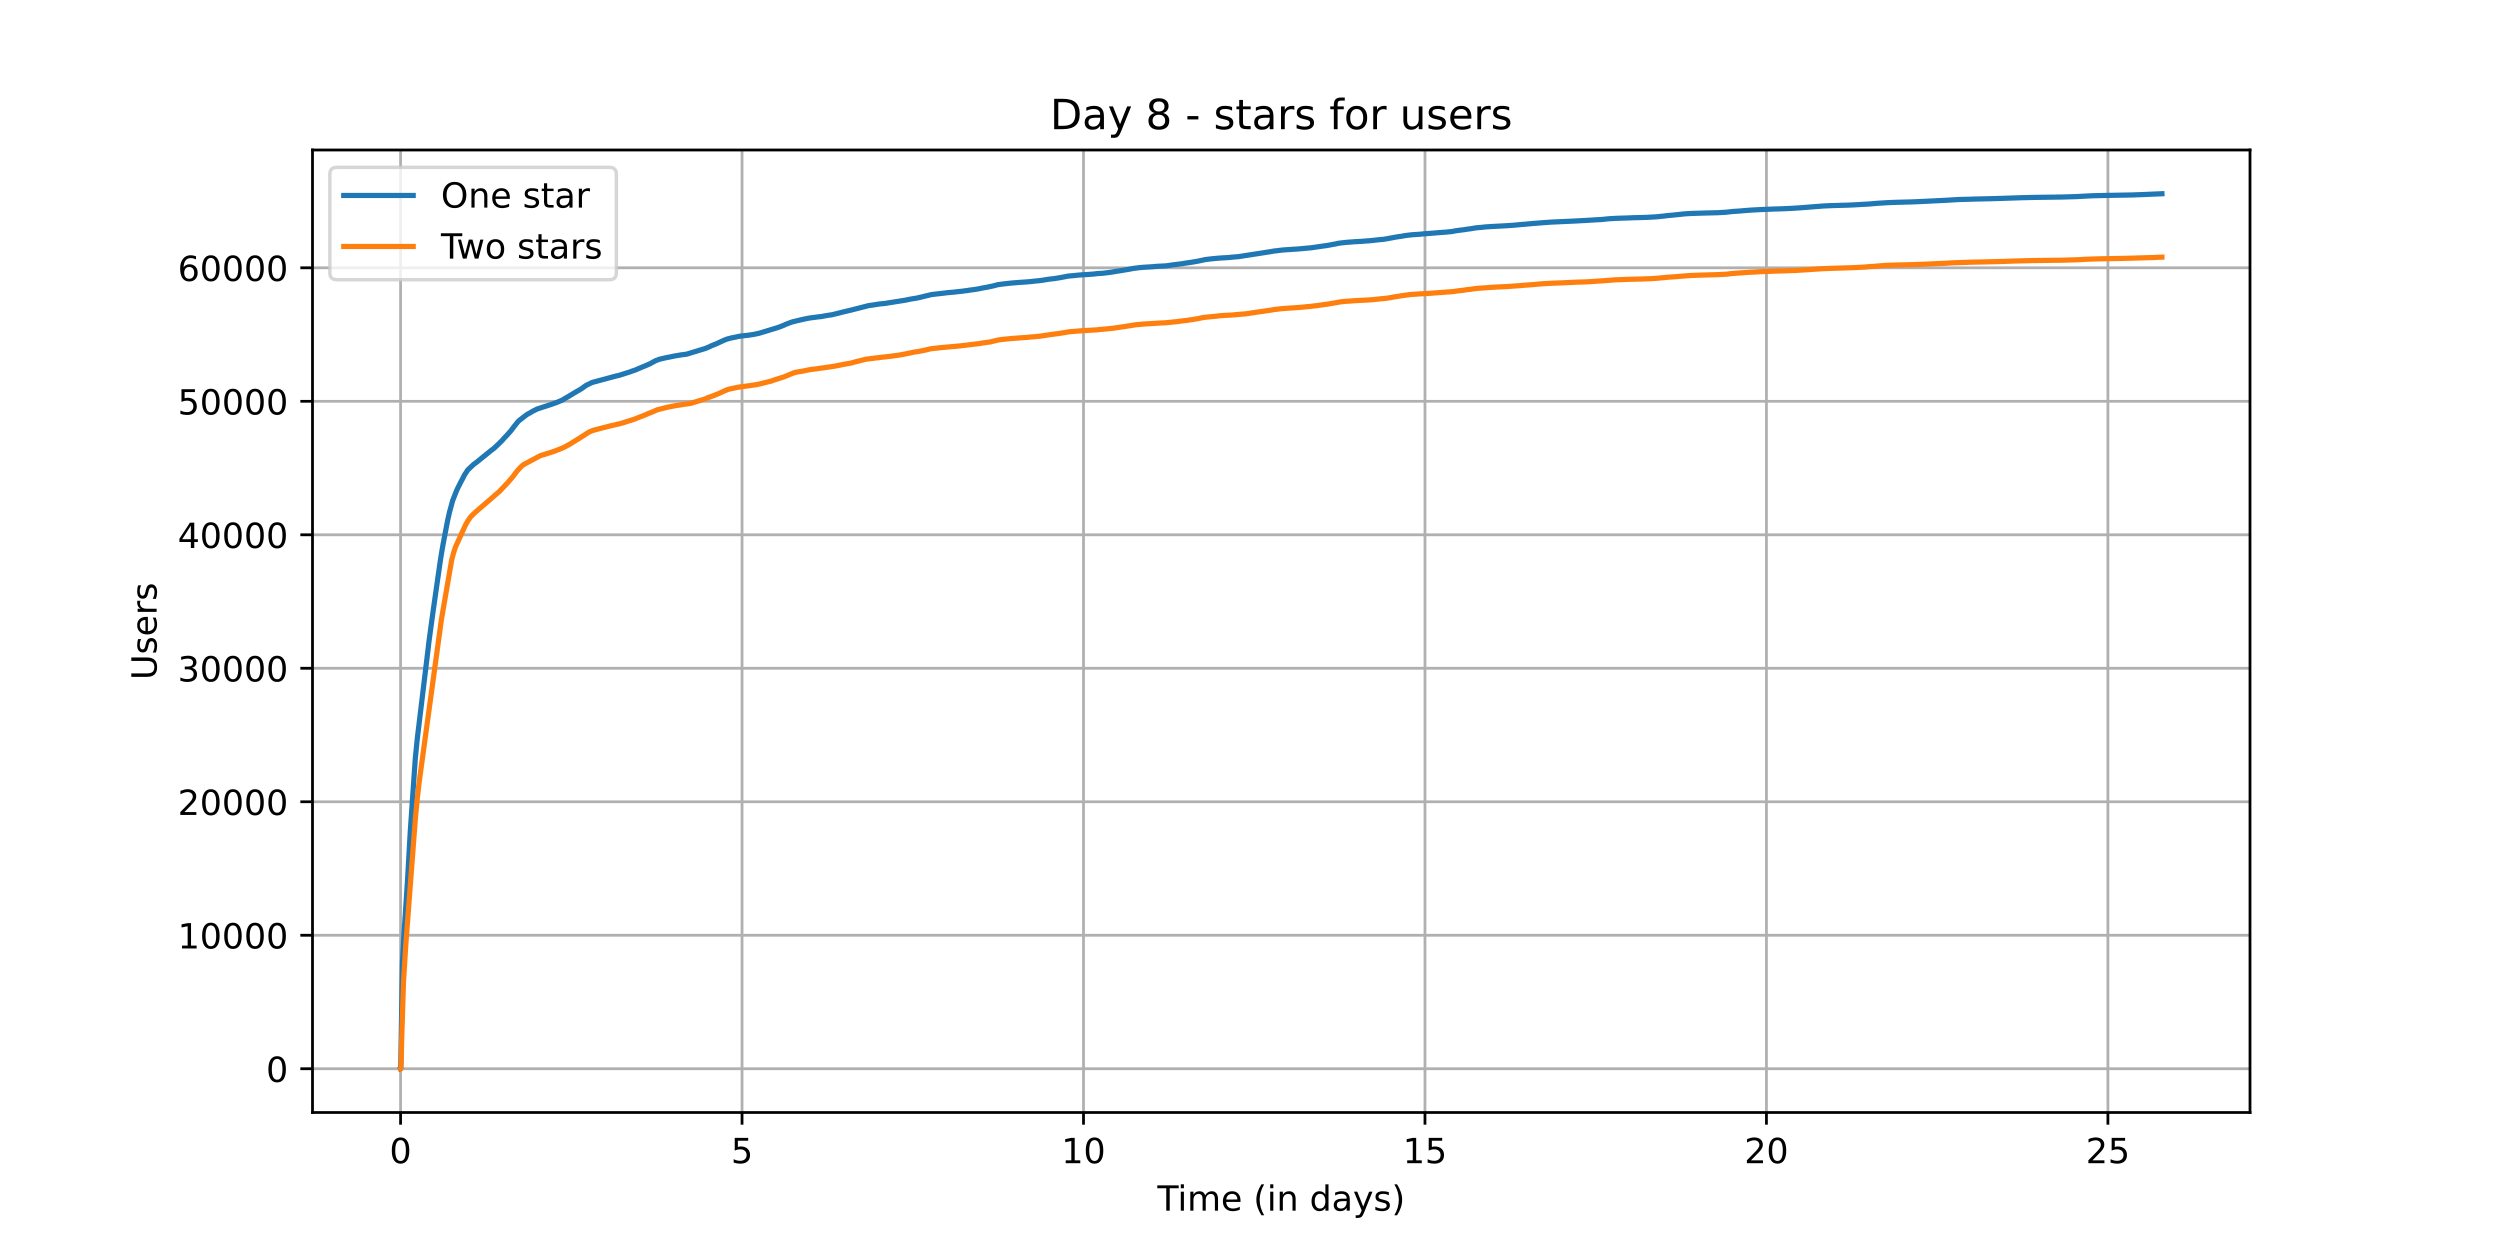 <?xml version="1.0" encoding="utf-8" standalone="no"?>
<!DOCTYPE svg PUBLIC "-//W3C//DTD SVG 1.1//EN"
  "http://www.w3.org/Graphics/SVG/1.1/DTD/svg11.dtd">
<!-- Created with matplotlib (https://matplotlib.org/) -->
<svg height="360pt" version="1.1" viewBox="0 0 720 360" width="720pt" xmlns="http://www.w3.org/2000/svg" xmlns:xlink="http://www.w3.org/1999/xlink">
 <defs>
  <style type="text/css">*{stroke-linecap:butt;stroke-linejoin:round;}</style>
 </defs>
 <g id="figure_1">
  <g id="patch_1">
   <path d="M 0 360 
L 720 360 
L 720 0 
L 0 0 
z
" style="fill:#ffffff;"/>
  </g>
  <g id="axes_1">
   <g id="patch_2">
    <path d="M 90 320.4 
L 648 320.4 
L 648 43.2 
L 90 43.2 
z
" style="fill:#ffffff;"/>
   </g>
   <g id="matplotlib.axis_1">
    <g id="xtick_1">
     <g id="line2d_1">
      <path clip-path="url(#p955d8484bc)" d="M 115.364 320.4 
L 115.364 43.2 
" style="fill:none;stroke:#b0b0b0;stroke-linecap:square;stroke-width:0.8;"/>
     </g>
     <g id="line2d_2">
      <defs>
       <path d="M 0 0 
L 0 3.5 
" id="m5eff6d3c49" style="stroke:#000000;stroke-width:0.8;"/>
      </defs>
      <g>
       <use style="stroke:#000000;stroke-width:0.8;" x="115.364" xlink:href="#m5eff6d3c49" y="320.4"/>
      </g>
     </g>
     <g id="text_1">
      <!-- 0 -->
      <g transform="translate(112.182 334.998)scale(0.1 -0.1)">
       <defs>
        <path d="M 31.781 66.406 
Q 24.172 66.406 20.328 58.906 
Q 16.5 51.422 16.5 36.375 
Q 16.5 21.391 20.328 13.891 
Q 24.172 6.391 31.781 6.391 
Q 39.453 6.391 43.281 13.891 
Q 47.125 21.391 47.125 36.375 
Q 47.125 51.422 43.281 58.906 
Q 39.453 66.406 31.781 66.406 
z
M 31.781 74.219 
Q 44.047 74.219 50.516 64.516 
Q 56.984 54.828 56.984 36.375 
Q 56.984 17.969 50.516 8.266 
Q 44.047 -1.422 31.781 -1.422 
Q 19.531 -1.422 13.062 8.266 
Q 6.594 17.969 6.594 36.375 
Q 6.594 54.828 13.062 64.516 
Q 19.531 74.219 31.781 74.219 
z
" id="DejaVuSans-48"/>
       </defs>
       <use xlink:href="#DejaVuSans-48"/>
      </g>
     </g>
    </g>
    <g id="xtick_2">
     <g id="line2d_3">
      <path clip-path="url(#p955d8484bc)" d="M 213.706 320.4 
L 213.706 43.2 
" style="fill:none;stroke:#b0b0b0;stroke-linecap:square;stroke-width:0.8;"/>
     </g>
     <g id="line2d_4">
      <g>
       <use style="stroke:#000000;stroke-width:0.8;" x="213.706" xlink:href="#m5eff6d3c49" y="320.4"/>
      </g>
     </g>
     <g id="text_2">
      <!-- 5 -->
      <g transform="translate(210.525 334.998)scale(0.1 -0.1)">
       <defs>
        <path d="M 10.797 72.906 
L 49.516 72.906 
L 49.516 64.594 
L 19.828 64.594 
L 19.828 46.734 
Q 21.969 47.469 24.109 47.828 
Q 26.266 48.188 28.422 48.188 
Q 40.625 48.188 47.75 41.5 
Q 54.891 34.812 54.891 23.391 
Q 54.891 11.625 47.562 5.094 
Q 40.234 -1.422 26.906 -1.422 
Q 22.312 -1.422 17.547 -0.641 
Q 12.797 0.141 7.719 1.703 
L 7.719 11.625 
Q 12.109 9.234 16.797 8.062 
Q 21.484 6.891 26.703 6.891 
Q 35.156 6.891 40.078 11.328 
Q 45.016 15.766 45.016 23.391 
Q 45.016 31 40.078 35.438 
Q 35.156 39.891 26.703 39.891 
Q 22.75 39.891 18.812 39.016 
Q 14.891 38.141 10.797 36.281 
z
" id="DejaVuSans-53"/>
       </defs>
       <use xlink:href="#DejaVuSans-53"/>
      </g>
     </g>
    </g>
    <g id="xtick_3">
     <g id="line2d_5">
      <path clip-path="url(#p955d8484bc)" d="M 312.049 320.4 
L 312.049 43.2 
" style="fill:none;stroke:#b0b0b0;stroke-linecap:square;stroke-width:0.8;"/>
     </g>
     <g id="line2d_6">
      <g>
       <use style="stroke:#000000;stroke-width:0.8;" x="312.049" xlink:href="#m5eff6d3c49" y="320.4"/>
      </g>
     </g>
     <g id="text_3">
      <!-- 10 -->
      <g transform="translate(305.686 334.998)scale(0.1 -0.1)">
       <defs>
        <path d="M 12.406 8.297 
L 28.516 8.297 
L 28.516 63.922 
L 10.984 60.406 
L 10.984 69.391 
L 28.422 72.906 
L 38.281 72.906 
L 38.281 8.297 
L 54.391 8.297 
L 54.391 0 
L 12.406 0 
z
" id="DejaVuSans-49"/>
       </defs>
       <use xlink:href="#DejaVuSans-49"/>
       <use x="63.623" xlink:href="#DejaVuSans-48"/>
      </g>
     </g>
    </g>
    <g id="xtick_4">
     <g id="line2d_7">
      <path clip-path="url(#p955d8484bc)" d="M 410.392 320.4 
L 410.392 43.2 
" style="fill:none;stroke:#b0b0b0;stroke-linecap:square;stroke-width:0.8;"/>
     </g>
     <g id="line2d_8">
      <g>
       <use style="stroke:#000000;stroke-width:0.8;" x="410.392" xlink:href="#m5eff6d3c49" y="320.4"/>
      </g>
     </g>
     <g id="text_4">
      <!-- 15 -->
      <g transform="translate(404.029 334.998)scale(0.1 -0.1)">
       <use xlink:href="#DejaVuSans-49"/>
       <use x="63.623" xlink:href="#DejaVuSans-53"/>
      </g>
     </g>
    </g>
    <g id="xtick_5">
     <g id="line2d_9">
      <path clip-path="url(#p955d8484bc)" d="M 508.734 320.4 
L 508.734 43.2 
" style="fill:none;stroke:#b0b0b0;stroke-linecap:square;stroke-width:0.8;"/>
     </g>
     <g id="line2d_10">
      <g>
       <use style="stroke:#000000;stroke-width:0.8;" x="508.734" xlink:href="#m5eff6d3c49" y="320.4"/>
      </g>
     </g>
     <g id="text_5">
      <!-- 20 -->
      <g transform="translate(502.372 334.998)scale(0.1 -0.1)">
       <defs>
        <path d="M 19.188 8.297 
L 53.609 8.297 
L 53.609 0 
L 7.328 0 
L 7.328 8.297 
Q 12.938 14.109 22.625 23.891 
Q 32.328 33.688 34.812 36.531 
Q 39.547 41.844 41.422 45.531 
Q 43.312 49.219 43.312 52.781 
Q 43.312 58.594 39.234 62.25 
Q 35.156 65.922 28.609 65.922 
Q 23.969 65.922 18.812 64.312 
Q 13.672 62.703 7.812 59.422 
L 7.812 69.391 
Q 13.766 71.781 18.938 73 
Q 24.125 74.219 28.422 74.219 
Q 39.75 74.219 46.484 68.547 
Q 53.219 62.891 53.219 53.422 
Q 53.219 48.922 51.531 44.891 
Q 49.859 40.875 45.406 35.406 
Q 44.188 33.984 37.641 27.219 
Q 31.109 20.453 19.188 8.297 
z
" id="DejaVuSans-50"/>
       </defs>
       <use xlink:href="#DejaVuSans-50"/>
       <use x="63.623" xlink:href="#DejaVuSans-48"/>
      </g>
     </g>
    </g>
    <g id="xtick_6">
     <g id="line2d_11">
      <path clip-path="url(#p955d8484bc)" d="M 607.077 320.4 
L 607.077 43.2 
" style="fill:none;stroke:#b0b0b0;stroke-linecap:square;stroke-width:0.8;"/>
     </g>
     <g id="line2d_12">
      <g>
       <use style="stroke:#000000;stroke-width:0.8;" x="607.077" xlink:href="#m5eff6d3c49" y="320.4"/>
      </g>
     </g>
     <g id="text_6">
      <!-- 25 -->
      <g transform="translate(600.714 334.998)scale(0.1 -0.1)">
       <use xlink:href="#DejaVuSans-50"/>
       <use x="63.623" xlink:href="#DejaVuSans-53"/>
      </g>
     </g>
    </g>
    <g id="text_7">
     <!-- Time (in days) -->
     <g transform="translate(333.327 348.677)scale(0.1 -0.1)">
      <defs>
       <path d="M -0.297 72.906 
L 61.375 72.906 
L 61.375 64.594 
L 35.5 64.594 
L 35.5 0 
L 25.594 0 
L 25.594 64.594 
L -0.297 64.594 
z
" id="DejaVuSans-84"/>
       <path d="M 9.422 54.688 
L 18.406 54.688 
L 18.406 0 
L 9.422 0 
z
M 9.422 75.984 
L 18.406 75.984 
L 18.406 64.594 
L 9.422 64.594 
z
" id="DejaVuSans-105"/>
       <path d="M 52 44.188 
Q 55.375 50.25 60.062 53.125 
Q 64.75 56 71.094 56 
Q 79.641 56 84.281 50.016 
Q 88.922 44.047 88.922 33.016 
L 88.922 0 
L 79.891 0 
L 79.891 32.719 
Q 79.891 40.578 77.094 44.375 
Q 74.312 48.188 68.609 48.188 
Q 61.625 48.188 57.562 43.547 
Q 53.516 38.922 53.516 30.906 
L 53.516 0 
L 44.484 0 
L 44.484 32.719 
Q 44.484 40.625 41.703 44.406 
Q 38.922 48.188 33.109 48.188 
Q 26.219 48.188 22.156 43.531 
Q 18.109 38.875 18.109 30.906 
L 18.109 0 
L 9.078 0 
L 9.078 54.688 
L 18.109 54.688 
L 18.109 46.188 
Q 21.188 51.219 25.484 53.609 
Q 29.781 56 35.688 56 
Q 41.656 56 45.828 52.969 
Q 50 49.953 52 44.188 
z
" id="DejaVuSans-109"/>
       <path d="M 56.203 29.594 
L 56.203 25.203 
L 14.891 25.203 
Q 15.484 15.922 20.484 11.062 
Q 25.484 6.203 34.422 6.203 
Q 39.594 6.203 44.453 7.469 
Q 49.312 8.734 54.109 11.281 
L 54.109 2.781 
Q 49.266 0.734 44.188 -0.344 
Q 39.109 -1.422 33.891 -1.422 
Q 20.797 -1.422 13.156 6.188 
Q 5.516 13.812 5.516 26.812 
Q 5.516 40.234 12.766 48.109 
Q 20.016 56 32.328 56 
Q 43.359 56 49.781 48.891 
Q 56.203 41.797 56.203 29.594 
z
M 47.219 32.234 
Q 47.125 39.594 43.094 43.984 
Q 39.062 48.391 32.422 48.391 
Q 24.906 48.391 20.391 44.141 
Q 15.875 39.891 15.188 32.172 
z
" id="DejaVuSans-101"/>
       <path id="DejaVuSans-32"/>
       <path d="M 31 75.875 
Q 24.469 64.656 21.281 53.656 
Q 18.109 42.672 18.109 31.391 
Q 18.109 20.125 21.312 9.062 
Q 24.516 -2 31 -13.188 
L 23.188 -13.188 
Q 15.875 -1.703 12.234 9.375 
Q 8.594 20.453 8.594 31.391 
Q 8.594 42.281 12.203 53.312 
Q 15.828 64.359 23.188 75.875 
z
" id="DejaVuSans-40"/>
       <path d="M 54.891 33.016 
L 54.891 0 
L 45.906 0 
L 45.906 32.719 
Q 45.906 40.484 42.875 44.328 
Q 39.844 48.188 33.797 48.188 
Q 26.516 48.188 22.312 43.547 
Q 18.109 38.922 18.109 30.906 
L 18.109 0 
L 9.078 0 
L 9.078 54.688 
L 18.109 54.688 
L 18.109 46.188 
Q 21.344 51.125 25.703 53.562 
Q 30.078 56 35.797 56 
Q 45.219 56 50.047 50.172 
Q 54.891 44.344 54.891 33.016 
z
" id="DejaVuSans-110"/>
       <path d="M 45.406 46.391 
L 45.406 75.984 
L 54.391 75.984 
L 54.391 0 
L 45.406 0 
L 45.406 8.203 
Q 42.578 3.328 38.25 0.953 
Q 33.938 -1.422 27.875 -1.422 
Q 17.969 -1.422 11.734 6.484 
Q 5.516 14.406 5.516 27.297 
Q 5.516 40.188 11.734 48.094 
Q 17.969 56 27.875 56 
Q 33.938 56 38.25 53.625 
Q 42.578 51.266 45.406 46.391 
z
M 14.797 27.297 
Q 14.797 17.391 18.875 11.75 
Q 22.953 6.109 30.078 6.109 
Q 37.203 6.109 41.297 11.75 
Q 45.406 17.391 45.406 27.297 
Q 45.406 37.203 41.297 42.844 
Q 37.203 48.484 30.078 48.484 
Q 22.953 48.484 18.875 42.844 
Q 14.797 37.203 14.797 27.297 
z
" id="DejaVuSans-100"/>
       <path d="M 34.281 27.484 
Q 23.391 27.484 19.188 25 
Q 14.984 22.516 14.984 16.5 
Q 14.984 11.719 18.141 8.906 
Q 21.297 6.109 26.703 6.109 
Q 34.188 6.109 38.703 11.406 
Q 43.219 16.703 43.219 25.484 
L 43.219 27.484 
z
M 52.203 31.203 
L 52.203 0 
L 43.219 0 
L 43.219 8.297 
Q 40.141 3.328 35.547 0.953 
Q 30.953 -1.422 24.312 -1.422 
Q 15.922 -1.422 10.953 3.297 
Q 6 8.016 6 15.922 
Q 6 25.141 12.172 29.828 
Q 18.359 34.516 30.609 34.516 
L 43.219 34.516 
L 43.219 35.406 
Q 43.219 41.609 39.141 45 
Q 35.062 48.391 27.688 48.391 
Q 23 48.391 18.547 47.266 
Q 14.109 46.141 10.016 43.891 
L 10.016 52.203 
Q 14.938 54.109 19.578 55.047 
Q 24.219 56 28.609 56 
Q 40.484 56 46.344 49.844 
Q 52.203 43.703 52.203 31.203 
z
" id="DejaVuSans-97"/>
       <path d="M 32.172 -5.078 
Q 28.375 -14.844 24.75 -17.812 
Q 21.141 -20.797 15.094 -20.797 
L 7.906 -20.797 
L 7.906 -13.281 
L 13.188 -13.281 
Q 16.891 -13.281 18.938 -11.516 
Q 21 -9.766 23.484 -3.219 
L 25.094 0.875 
L 2.984 54.688 
L 12.5 54.688 
L 29.594 11.922 
L 46.688 54.688 
L 56.203 54.688 
z
" id="DejaVuSans-121"/>
       <path d="M 44.281 53.078 
L 44.281 44.578 
Q 40.484 46.531 36.375 47.5 
Q 32.281 48.484 27.875 48.484 
Q 21.188 48.484 17.844 46.438 
Q 14.5 44.391 14.5 40.281 
Q 14.5 37.156 16.891 35.375 
Q 19.281 33.594 26.516 31.984 
L 29.594 31.297 
Q 39.156 29.25 43.188 25.516 
Q 47.219 21.781 47.219 15.094 
Q 47.219 7.469 41.188 3.016 
Q 35.156 -1.422 24.609 -1.422 
Q 20.219 -1.422 15.453 -0.562 
Q 10.688 0.297 5.422 2 
L 5.422 11.281 
Q 10.406 8.688 15.234 7.391 
Q 20.062 6.109 24.812 6.109 
Q 31.156 6.109 34.562 8.281 
Q 37.984 10.453 37.984 14.406 
Q 37.984 18.062 35.516 20.016 
Q 33.062 21.969 24.703 23.781 
L 21.578 24.516 
Q 13.234 26.266 9.516 29.906 
Q 5.812 33.547 5.812 39.891 
Q 5.812 47.609 11.281 51.797 
Q 16.75 56 26.812 56 
Q 31.781 56 36.172 55.266 
Q 40.578 54.547 44.281 53.078 
z
" id="DejaVuSans-115"/>
       <path d="M 8.016 75.875 
L 15.828 75.875 
Q 23.141 64.359 26.781 53.312 
Q 30.422 42.281 30.422 31.391 
Q 30.422 20.453 26.781 9.375 
Q 23.141 -1.703 15.828 -13.188 
L 8.016 -13.188 
Q 14.5 -2 17.703 9.062 
Q 20.906 20.125 20.906 31.391 
Q 20.906 42.672 17.703 53.656 
Q 14.5 64.656 8.016 75.875 
z
" id="DejaVuSans-41"/>
      </defs>
      <use xlink:href="#DejaVuSans-84"/>
      <use x="57.959" xlink:href="#DejaVuSans-105"/>
      <use x="85.742" xlink:href="#DejaVuSans-109"/>
      <use x="183.154" xlink:href="#DejaVuSans-101"/>
      <use x="244.678" xlink:href="#DejaVuSans-32"/>
      <use x="276.465" xlink:href="#DejaVuSans-40"/>
      <use x="315.479" xlink:href="#DejaVuSans-105"/>
      <use x="343.262" xlink:href="#DejaVuSans-110"/>
      <use x="406.641" xlink:href="#DejaVuSans-32"/>
      <use x="438.428" xlink:href="#DejaVuSans-100"/>
      <use x="501.904" xlink:href="#DejaVuSans-97"/>
      <use x="563.184" xlink:href="#DejaVuSans-121"/>
      <use x="622.363" xlink:href="#DejaVuSans-115"/>
      <use x="674.463" xlink:href="#DejaVuSans-41"/>
     </g>
    </g>
   </g>
   <g id="matplotlib.axis_2">
    <g id="ytick_1">
     <g id="line2d_13">
      <path clip-path="url(#p955d8484bc)" d="M 90 307.8 
L 648 307.8 
" style="fill:none;stroke:#b0b0b0;stroke-linecap:square;stroke-width:0.8;"/>
     </g>
     <g id="line2d_14">
      <defs>
       <path d="M 0 0 
L -3.5 0 
" id="mbbd5cab4b7" style="stroke:#000000;stroke-width:0.8;"/>
      </defs>
      <g>
       <use style="stroke:#000000;stroke-width:0.8;" x="90" xlink:href="#mbbd5cab4b7" y="307.8"/>
      </g>
     </g>
     <g id="text_8">
      <!-- 0 -->
      <g transform="translate(76.638 311.599)scale(0.1 -0.1)">
       <use xlink:href="#DejaVuSans-48"/>
      </g>
     </g>
    </g>
    <g id="ytick_2">
     <g id="line2d_15">
      <path clip-path="url(#p955d8484bc)" d="M 90 269.355 
L 648 269.355 
" style="fill:none;stroke:#b0b0b0;stroke-linecap:square;stroke-width:0.8;"/>
     </g>
     <g id="line2d_16">
      <g>
       <use style="stroke:#000000;stroke-width:0.8;" x="90" xlink:href="#mbbd5cab4b7" y="269.355"/>
      </g>
     </g>
     <g id="text_9">
      <!-- 10000 -->
      <g transform="translate(51.188 273.154)scale(0.1 -0.1)">
       <use xlink:href="#DejaVuSans-49"/>
       <use x="63.623" xlink:href="#DejaVuSans-48"/>
       <use x="127.246" xlink:href="#DejaVuSans-48"/>
       <use x="190.869" xlink:href="#DejaVuSans-48"/>
       <use x="254.492" xlink:href="#DejaVuSans-48"/>
      </g>
     </g>
    </g>
    <g id="ytick_3">
     <g id="line2d_17">
      <path clip-path="url(#p955d8484bc)" d="M 90 230.91 
L 648 230.91 
" style="fill:none;stroke:#b0b0b0;stroke-linecap:square;stroke-width:0.8;"/>
     </g>
     <g id="line2d_18">
      <g>
       <use style="stroke:#000000;stroke-width:0.8;" x="90" xlink:href="#mbbd5cab4b7" y="230.91"/>
      </g>
     </g>
     <g id="text_10">
      <!-- 20000 -->
      <g transform="translate(51.188 234.709)scale(0.1 -0.1)">
       <use xlink:href="#DejaVuSans-50"/>
       <use x="63.623" xlink:href="#DejaVuSans-48"/>
       <use x="127.246" xlink:href="#DejaVuSans-48"/>
       <use x="190.869" xlink:href="#DejaVuSans-48"/>
       <use x="254.492" xlink:href="#DejaVuSans-48"/>
      </g>
     </g>
    </g>
    <g id="ytick_4">
     <g id="line2d_19">
      <path clip-path="url(#p955d8484bc)" d="M 90 192.465 
L 648 192.465 
" style="fill:none;stroke:#b0b0b0;stroke-linecap:square;stroke-width:0.8;"/>
     </g>
     <g id="line2d_20">
      <g>
       <use style="stroke:#000000;stroke-width:0.8;" x="90" xlink:href="#mbbd5cab4b7" y="192.465"/>
      </g>
     </g>
     <g id="text_11">
      <!-- 30000 -->
      <g transform="translate(51.188 196.264)scale(0.1 -0.1)">
       <defs>
        <path d="M 40.578 39.312 
Q 47.656 37.797 51.625 33 
Q 55.609 28.219 55.609 21.188 
Q 55.609 10.406 48.188 4.484 
Q 40.766 -1.422 27.094 -1.422 
Q 22.516 -1.422 17.656 -0.516 
Q 12.797 0.391 7.625 2.203 
L 7.625 11.719 
Q 11.719 9.328 16.594 8.109 
Q 21.484 6.891 26.812 6.891 
Q 36.078 6.891 40.938 10.547 
Q 45.797 14.203 45.797 21.188 
Q 45.797 27.641 41.281 31.266 
Q 36.766 34.906 28.719 34.906 
L 20.219 34.906 
L 20.219 43.016 
L 29.109 43.016 
Q 36.375 43.016 40.234 45.922 
Q 44.094 48.828 44.094 54.297 
Q 44.094 59.906 40.109 62.906 
Q 36.141 65.922 28.719 65.922 
Q 24.656 65.922 20.016 65.031 
Q 15.375 64.156 9.812 62.312 
L 9.812 71.094 
Q 15.438 72.656 20.344 73.438 
Q 25.25 74.219 29.594 74.219 
Q 40.828 74.219 47.359 69.109 
Q 53.906 64.016 53.906 55.328 
Q 53.906 49.266 50.438 45.094 
Q 46.969 40.922 40.578 39.312 
z
" id="DejaVuSans-51"/>
       </defs>
       <use xlink:href="#DejaVuSans-51"/>
       <use x="63.623" xlink:href="#DejaVuSans-48"/>
       <use x="127.246" xlink:href="#DejaVuSans-48"/>
       <use x="190.869" xlink:href="#DejaVuSans-48"/>
       <use x="254.492" xlink:href="#DejaVuSans-48"/>
      </g>
     </g>
    </g>
    <g id="ytick_5">
     <g id="line2d_21">
      <path clip-path="url(#p955d8484bc)" d="M 90 154.02 
L 648 154.02 
" style="fill:none;stroke:#b0b0b0;stroke-linecap:square;stroke-width:0.8;"/>
     </g>
     <g id="line2d_22">
      <g>
       <use style="stroke:#000000;stroke-width:0.8;" x="90" xlink:href="#mbbd5cab4b7" y="154.02"/>
      </g>
     </g>
     <g id="text_12">
      <!-- 40000 -->
      <g transform="translate(51.188 157.819)scale(0.1 -0.1)">
       <defs>
        <path d="M 37.797 64.312 
L 12.891 25.391 
L 37.797 25.391 
z
M 35.203 72.906 
L 47.609 72.906 
L 47.609 25.391 
L 58.016 25.391 
L 58.016 17.188 
L 47.609 17.188 
L 47.609 0 
L 37.797 0 
L 37.797 17.188 
L 4.891 17.188 
L 4.891 26.703 
z
" id="DejaVuSans-52"/>
       </defs>
       <use xlink:href="#DejaVuSans-52"/>
       <use x="63.623" xlink:href="#DejaVuSans-48"/>
       <use x="127.246" xlink:href="#DejaVuSans-48"/>
       <use x="190.869" xlink:href="#DejaVuSans-48"/>
       <use x="254.492" xlink:href="#DejaVuSans-48"/>
      </g>
     </g>
    </g>
    <g id="ytick_6">
     <g id="line2d_23">
      <path clip-path="url(#p955d8484bc)" d="M 90 115.574 
L 648 115.574 
" style="fill:none;stroke:#b0b0b0;stroke-linecap:square;stroke-width:0.8;"/>
     </g>
     <g id="line2d_24">
      <g>
       <use style="stroke:#000000;stroke-width:0.8;" x="90" xlink:href="#mbbd5cab4b7" y="115.574"/>
      </g>
     </g>
     <g id="text_13">
      <!-- 50000 -->
      <g transform="translate(51.188 119.374)scale(0.1 -0.1)">
       <use xlink:href="#DejaVuSans-53"/>
       <use x="63.623" xlink:href="#DejaVuSans-48"/>
       <use x="127.246" xlink:href="#DejaVuSans-48"/>
       <use x="190.869" xlink:href="#DejaVuSans-48"/>
       <use x="254.492" xlink:href="#DejaVuSans-48"/>
      </g>
     </g>
    </g>
    <g id="ytick_7">
     <g id="line2d_25">
      <path clip-path="url(#p955d8484bc)" d="M 90 77.129 
L 648 77.129 
" style="fill:none;stroke:#b0b0b0;stroke-linecap:square;stroke-width:0.8;"/>
     </g>
     <g id="line2d_26">
      <g>
       <use style="stroke:#000000;stroke-width:0.8;" x="90" xlink:href="#mbbd5cab4b7" y="77.129"/>
      </g>
     </g>
     <g id="text_14">
      <!-- 60000 -->
      <g transform="translate(51.188 80.929)scale(0.1 -0.1)">
       <defs>
        <path d="M 33.016 40.375 
Q 26.375 40.375 22.484 35.828 
Q 18.609 31.297 18.609 23.391 
Q 18.609 15.531 22.484 10.953 
Q 26.375 6.391 33.016 6.391 
Q 39.656 6.391 43.531 10.953 
Q 47.406 15.531 47.406 23.391 
Q 47.406 31.297 43.531 35.828 
Q 39.656 40.375 33.016 40.375 
z
M 52.594 71.297 
L 52.594 62.312 
Q 48.875 64.062 45.094 64.984 
Q 41.312 65.922 37.594 65.922 
Q 27.828 65.922 22.672 59.328 
Q 17.531 52.734 16.797 39.406 
Q 19.672 43.656 24.016 45.922 
Q 28.375 48.188 33.594 48.188 
Q 44.578 48.188 50.953 41.516 
Q 57.328 34.859 57.328 23.391 
Q 57.328 12.156 50.688 5.359 
Q 44.047 -1.422 33.016 -1.422 
Q 20.359 -1.422 13.672 8.266 
Q 6.984 17.969 6.984 36.375 
Q 6.984 53.656 15.188 63.938 
Q 23.391 74.219 37.203 74.219 
Q 40.922 74.219 44.703 73.484 
Q 48.484 72.75 52.594 71.297 
z
" id="DejaVuSans-54"/>
       </defs>
       <use xlink:href="#DejaVuSans-54"/>
       <use x="63.623" xlink:href="#DejaVuSans-48"/>
       <use x="127.246" xlink:href="#DejaVuSans-48"/>
       <use x="190.869" xlink:href="#DejaVuSans-48"/>
       <use x="254.492" xlink:href="#DejaVuSans-48"/>
      </g>
     </g>
    </g>
    <g id="text_15">
     <!-- Users -->
     <g transform="translate(45.108 195.801)rotate(-90)scale(0.1 -0.1)">
      <defs>
       <path d="M 8.688 72.906 
L 18.609 72.906 
L 18.609 28.609 
Q 18.609 16.891 22.844 11.734 
Q 27.094 6.594 36.625 6.594 
Q 46.094 6.594 50.344 11.734 
Q 54.594 16.891 54.594 28.609 
L 54.594 72.906 
L 64.5 72.906 
L 64.5 27.391 
Q 64.5 13.141 57.438 5.859 
Q 50.391 -1.422 36.625 -1.422 
Q 22.797 -1.422 15.734 5.859 
Q 8.688 13.141 8.688 27.391 
z
" id="DejaVuSans-85"/>
       <path d="M 41.109 46.297 
Q 39.594 47.172 37.812 47.578 
Q 36.031 48 33.891 48 
Q 26.266 48 22.188 43.047 
Q 18.109 38.094 18.109 28.812 
L 18.109 0 
L 9.078 0 
L 9.078 54.688 
L 18.109 54.688 
L 18.109 46.188 
Q 20.953 51.172 25.484 53.578 
Q 30.031 56 36.531 56 
Q 37.453 56 38.578 55.875 
Q 39.703 55.766 41.062 55.516 
z
" id="DejaVuSans-114"/>
      </defs>
      <use xlink:href="#DejaVuSans-85"/>
      <use x="73.193" xlink:href="#DejaVuSans-115"/>
      <use x="125.293" xlink:href="#DejaVuSans-101"/>
      <use x="186.816" xlink:href="#DejaVuSans-114"/>
      <use x="227.93" xlink:href="#DejaVuSans-115"/>
     </g>
    </g>
   </g>
   <g id="line2d_27">
    <path clip-path="url(#p955d8484bc)" d="M 115.364 307.8 
L 115.388 307.792 
L 115.429 306.358 
L 115.903 277.175 
L 116.309 269.632 
L 117.338 254.023 
L 117.989 242.524 
L 118.18 239.164 
L 119.604 218.469 
L 120.173 212.771 
L 123.34 186.502 
L 123.503 185.068 
L 124.126 180.443 
L 124.871 175.057 
L 126.712 162.181 
L 127.01 160.217 
L 127.416 157.822 
L 127.633 156.592 
L 128.892 150.021 
L 129.42 147.634 
L 130.273 144.501 
L 130.408 144.051 
L 131.356 141.656 
L 131.6 141.064 
L 131.898 140.445 
L 132.846 138.572 
L 133.076 138.165 
L 133.563 137.196 
L 133.658 137.015 
L 133.929 136.531 
L 134.186 136.173 
L 134.579 135.554 
L 134.701 135.362 
L 136.257 133.886 
L 136.569 133.628 
L 137.3 133.09 
L 141.495 129.691 
L 142.226 129.153 
L 143.69 127.781 
L 143.947 127.508 
L 144.218 127.231 
L 144.57 126.908 
L 144.665 126.82 
L 145.003 126.389 
L 145.707 125.651 
L 145.951 125.409 
L 146.696 124.548 
L 146.818 124.444 
L 147.183 124.009 
L 147.4 123.725 
L 148.145 122.725 
L 148.564 122.214 
L 148.727 121.995 
L 148.957 121.71 
L 149.133 121.487 
L 149.539 121.095 
L 151.503 119.58 
L 151.692 119.423 
L 151.963 119.281 
L 152.126 119.181 
L 152.586 118.931 
L 152.978 118.715 
L 153.249 118.516 
L 154.819 117.743 
L 155.172 117.639 
L 155.673 117.477 
L 158.198 116.655 
L 158.755 116.466 
L 160.447 115.867 
L 160.772 115.728 
L 160.988 115.621 
L 161.8 115.29 
L 162.276 115.044 
L 162.642 114.786 
L 163.062 114.552 
L 163.278 114.436 
L 163.441 114.337 
L 163.942 114.052 
L 164.24 113.852 
L 164.754 113.556 
L 165.039 113.36 
L 165.323 113.202 
L 165.797 112.941 
L 166.081 112.753 
L 166.298 112.626 
L 166.759 112.384 
L 167.409 111.972 
L 167.585 111.872 
L 167.991 111.565 
L 168.222 111.392 
L 168.56 111.165 
L 168.831 110.976 
L 170.484 110.173 
L 170.85 110.065 
L 177.538 108.266 
L 178.107 108.158 
L 181.467 107.097 
L 182.131 106.84 
L 182.456 106.736 
L 182.984 106.555 
L 183.241 106.459 
L 183.484 106.34 
L 183.714 106.232 
L 183.904 106.152 
L 184.188 106.048 
L 185.19 105.606 
L 185.528 105.498 
L 186.164 105.206 
L 186.435 105.11 
L 186.638 105.006 
L 186.977 104.86 
L 187.234 104.756 
L 187.803 104.418 
L 188.006 104.314 
L 188.439 104.087 
L 188.872 103.853 
L 189.428 103.66 
L 189.644 103.568 
L 189.834 103.491 
L 190.227 103.384 
L 192.027 102.98 
L 192.596 102.876 
L 192.948 102.803 
L 194.45 102.488 
L 195.127 102.384 
L 195.452 102.326 
L 196.075 102.219 
L 196.846 102.115 
L 197.726 102.007 
L 202.506 100.554 
L 202.749 100.481 
L 203.088 100.373 
L 203.778 100.104 
L 204.442 99.804 
L 204.726 99.643 
L 205.43 99.374 
L 205.633 99.27 
L 205.903 99.181 
L 206.634 98.862 
L 206.878 98.751 
L 207.108 98.647 
L 207.487 98.466 
L 208.164 98.163 
L 208.543 97.982 
L 209.247 97.705 
L 209.558 97.605 
L 209.801 97.544 
L 210.208 97.44 
L 210.641 97.317 
L 211.196 97.213 
L 211.548 97.14 
L 212.089 97.032 
L 212.454 96.948 
L 212.969 96.84 
L 213.645 96.759 
L 214.473 96.652 
L 215.068 96.598 
L 215.867 96.49 
L 216.191 96.433 
L 217.004 96.325 
L 218.574 95.991 
L 218.939 95.883 
L 223.989 94.349 
L 224.287 94.241 
L 225.369 93.826 
L 225.695 93.691 
L 226.263 93.419 
L 226.466 93.345 
L 227.59 92.915 
L 227.887 92.803 
L 228.348 92.665 
L 230.798 92.077 
L 231.285 91.981 
L 231.488 91.908 
L 232.07 91.804 
L 232.436 91.719 
L 233.031 91.615 
L 233.342 91.558 
L 234.182 91.45 
L 234.452 91.416 
L 235.264 91.308 
L 235.549 91.269 
L 236.605 91.162 
L 236.956 91.085 
L 237.552 90.977 
L 238.622 90.785 
L 239.475 90.677 
L 242.075 90.047 
L 242.441 89.939 
L 242.671 89.889 
L 245.392 89.236 
L 245.812 89.128 
L 250.131 88.025 
L 250.822 87.921 
L 251.092 87.89 
L 251.959 87.759 
L 252.581 87.652 
L 252.784 87.625 
L 253.597 87.51 
L 254.748 87.402 
L 260.923 86.425 
L 261.316 86.329 
L 261.803 86.225 
L 262.142 86.16 
L 262.751 86.052 
L 263.617 85.918 
L 264.226 85.81 
L 264.605 85.718 
L 265.079 85.614 
L 265.323 85.549 
L 268.248 84.838 
L 269.196 84.73 
L 269.9 84.642 
L 270.875 84.534 
L 271.538 84.461 
L 272.35 84.357 
L 272.634 84.319 
L 273.799 84.211 
L 274.326 84.172 
L 275.287 84.065 
L 275.991 83.98 
L 277.033 83.873 
L 277.304 83.846 
L 278.022 83.738 
L 278.631 83.677 
L 279.118 83.573 
L 279.402 83.538 
L 280.31 83.43 
L 281.19 83.296 
L 281.799 83.188 
L 283.288 82.881 
L 283.965 82.777 
L 284.182 82.735 
L 284.683 82.627 
L 286.187 82.312 
L 286.566 82.204 
L 286.972 82.096 
L 287.378 81.989 
L 288.204 81.87 
L 289.125 81.762 
L 289.788 81.685 
L 290.722 81.577 
L 291.372 81.508 
L 292.807 81.401 
L 293.416 81.339 
L 295.164 81.231 
L 295.719 81.189 
L 296.897 81.085 
L 297.154 81.062 
L 297.925 80.958 
L 299.184 80.851 
L 299.915 80.755 
L 300.592 80.651 
L 300.903 80.593 
L 301.594 80.486 
L 301.919 80.428 
L 302.866 80.32 
L 303.502 80.251 
L 304.207 80.143 
L 305.195 79.978 
L 305.818 79.87 
L 307.078 79.624 
L 307.606 79.517 
L 307.891 79.482 
L 308.405 79.448 
L 309.556 79.34 
L 310.219 79.263 
L 311.518 79.155 
L 312.005 79.128 
L 313.602 79.029 
L 313.792 79.013 
L 315.159 78.906 
L 315.93 78.802 
L 317.704 78.694 
L 317.988 78.652 
L 318.868 78.544 
L 319.585 78.452 
L 320.316 78.348 
L 320.641 78.287 
L 321.25 78.183 
L 321.562 78.129 
L 322.292 78.021 
L 323.227 77.871 
L 323.796 77.764 
L 324.595 77.648 
L 325.191 77.541 
L 326.423 77.302 
L 327.317 77.195 
L 328.062 77.095 
L 329.253 76.987 
L 329.781 76.949 
L 331.568 76.841 
L 332.123 76.799 
L 333.463 76.691 
L 333.707 76.676 
L 335.805 76.568 
L 336.563 76.464 
L 337.254 76.357 
L 338.052 76.241 
L 339.013 76.134 
L 339.717 76.045 
L 340.502 75.938 
L 341.49 75.768 
L 342.289 75.661 
L 343.196 75.518 
L 343.886 75.411 
L 344.942 75.222 
L 345.47 75.115 
L 347.054 74.777 
L 347.812 74.673 
L 348.096 74.634 
L 349.111 74.527 
L 349.734 74.461 
L 350.898 74.354 
L 351.439 74.315 
L 353.158 74.208 
L 353.632 74.188 
L 354.688 74.081 
L 355.283 74.027 
L 356.637 73.919 
L 364.421 72.712 
L 364.759 72.647 
L 365.517 72.543 
L 365.829 72.493 
L 366.912 72.297 
L 367.94 72.189 
L 368.739 72.074 
L 369.822 71.966 
L 370.336 71.935 
L 371.852 71.832 
L 372.109 71.809 
L 373.896 71.709 
L 374.112 71.67 
L 374.64 71.636 
L 375.751 71.528 
L 376.347 71.47 
L 377.552 71.363 
L 377.836 71.328 
L 378.594 71.22 
L 378.81 71.178 
L 379.609 71.07 
L 380.448 70.947 
L 381.138 70.844 
L 381.423 70.809 
L 382.194 70.701 
L 382.519 70.64 
L 383.129 70.536 
L 383.467 70.463 
L 384.036 70.355 
L 384.334 70.313 
L 384.876 70.205 
L 385.079 70.14 
L 385.688 70.032 
L 386.379 69.952 
L 387.34 69.844 
L 387.963 69.779 
L 389.466 69.671 
L 390.034 69.625 
L 391.929 69.517 
L 392.444 69.483 
L 393.811 69.375 
L 394.311 69.344 
L 395.381 69.237 
L 396.044 69.16 
L 397.059 69.052 
L 397.33 69.021 
L 398.521 68.914 
L 399.495 68.748 
L 400.091 68.641 
L 401.309 68.41 
L 401.878 68.302 
L 402.19 68.249 
L 402.894 68.141 
L 403.611 68.049 
L 404.112 67.949 
L 404.329 67.906 
L 405.074 67.799 
L 405.818 67.703 
L 406.847 67.595 
L 407.362 67.56 
L 409.04 67.453 
L 409.731 67.372 
L 411.084 67.268 
L 411.355 67.241 
L 412.83 67.134 
L 413.385 67.091 
L 414.617 66.984 
L 415.186 66.938 
L 416.659 66.834 
L 416.943 66.795 
L 418.107 66.688 
L 419.312 66.457 
L 420.07 66.349 
L 420.8 66.253 
L 421.707 66.149 
L 422.046 66.08 
L 422.804 65.973 
L 423.522 65.884 
L 424.145 65.78 
L 424.361 65.734 
L 425.066 65.627 
L 425.715 65.557 
L 427.016 65.45 
L 427.327 65.4 
L 427.923 65.346 
L 429.575 65.238 
L 430.062 65.211 
L 432.065 65.108 
L 432.309 65.092 
L 434.271 64.985 
L 434.799 64.946 
L 436.275 64.838 
L 436.532 64.812 
L 437.628 64.704 
L 438.183 64.658 
L 439.577 64.55 
L 439.875 64.504 
L 441.148 64.4 
L 441.432 64.362 
L 442.921 64.254 
L 443.192 64.227 
L 444.559 64.12 
L 445.088 64.085 
L 446.55 63.977 
L 447.024 63.954 
L 449.393 63.847 
L 449.867 63.823 
L 452.195 63.716 
L 452.655 63.697 
L 454.74 63.593 
L 454.997 63.574 
L 457 63.47 
L 457.244 63.454 
L 458.949 63.351 
L 459.22 63.324 
L 461.305 63.216 
L 461.927 63.151 
L 462.916 63.043 
L 463.471 62.997 
L 465.272 62.889 
L 465.759 62.866 
L 469.211 62.759 
L 469.739 62.724 
L 473.827 62.616 
L 474.287 62.597 
L 476.223 62.489 
L 476.683 62.47 
L 477.86 62.37 
L 478.077 62.328 
L 479.269 62.22 
L 480.054 62.109 
L 481.204 62.001 
L 481.746 61.959 
L 482.734 61.851 
L 483.343 61.79 
L 484.358 61.682 
L 485.035 61.601 
L 486.686 61.494 
L 486.93 61.482 
L 490.22 61.375 
L 490.653 61.363 
L 494.836 61.255 
L 495.323 61.228 
L 497.097 61.121 
L 497.733 61.052 
L 498.721 60.944 
L 499.005 60.902 
L 500.806 60.794 
L 501.049 60.779 
L 502.173 60.671 
L 502.728 60.629 
L 504.095 60.521 
L 504.596 60.494 
L 506.559 60.387 
L 506.83 60.36 
L 507.249 60.352 
L 509.889 60.244 
L 510.376 60.221 
L 513.761 60.114 
L 514.275 60.083 
L 516.658 59.975 
L 516.915 59.948 
L 518.58 59.841 
L 518.838 59.821 
L 520.164 59.714 
L 520.747 59.664 
L 522.155 59.556 
L 522.724 59.51 
L 524.187 59.402 
L 524.809 59.341 
L 527.111 59.233 
L 527.571 59.214 
L 531.32 59.106 
L 531.74 59.102 
L 534.136 58.995 
L 534.637 58.964 
L 536.383 58.856 
L 536.83 58.841 
L 538.563 58.733 
L 539.158 58.68 
L 540.418 58.572 
L 540.973 58.526 
L 542.869 58.418 
L 543.438 58.372 
L 546.213 58.264 
L 546.646 58.257 
L 550.531 58.149 
L 550.991 58.134 
L 553.509 58.026 
L 554.011 57.995 
L 556.38 57.888 
L 556.88 57.857 
L 559.101 57.749 
L 559.575 57.73 
L 561.416 57.622 
L 561.931 57.588 
L 563.813 57.48 
L 564.273 57.461 
L 568.145 57.353 
L 568.632 57.33 
L 573.546 57.222 
L 573.993 57.207 
L 577.499 57.099 
L 577.959 57.084 
L 581.195 56.976 
L 581.439 56.961 
L 585.947 56.853 
L 586.367 56.846 
L 593.961 56.742 
L 594.191 56.734 
L 597.846 56.627 
L 598.334 56.604 
L 600.189 56.5 
L 600.433 56.488 
L 602.573 56.381 
L 602.816 56.369 
L 607.649 56.261 
L 608.082 56.254 
L 614.202 56.146 
L 614.662 56.127 
L 617.6 56.019 
L 618.074 55.996 
L 620.498 55.888 
L 620.958 55.869 
L 622.636 55.8 
L 622.636 55.8 
" style="fill:none;stroke:#1f77b4;stroke-linecap:square;stroke-width:1.5;"/>
   </g>
   <g id="line2d_28">
    <path clip-path="url(#p955d8484bc)" d="M 115.364 307.8 
L 115.442 307.727 
L 115.51 306.501 
L 115.7 298.9 
L 116.214 282.653 
L 116.891 271.815 
L 119.645 235.496 
L 120.2 229.787 
L 120.701 225.397 
L 127.118 178.451 
L 130.097 161.22 
L 130.625 159.229 
L 131.126 157.664 
L 134.037 151.259 
L 134.2 150.979 
L 134.674 150.11 
L 135.499 148.91 
L 136.365 148.034 
L 136.853 147.588 
L 137.015 147.43 
L 143.798 141.563 
L 144.069 141.275 
L 145.815 139.441 
L 146.1 139.164 
L 146.872 138.246 
L 147.075 138.015 
L 147.819 137.142 
L 148.077 136.781 
L 148.822 135.777 
L 149.201 135.343 
L 149.769 134.724 
L 149.973 134.501 
L 150.622 133.92 
L 150.988 133.701 
L 155.429 131.325 
L 155.673 131.218 
L 159.228 130.103 
L 159.878 129.861 
L 160.135 129.757 
L 160.772 129.515 
L 161.07 129.422 
L 161.259 129.307 
L 161.8 129.119 
L 162.031 129.011 
L 162.276 128.892 
L 162.831 128.623 
L 163.4 128.277 
L 163.712 128.169 
L 166.257 126.585 
L 166.474 126.462 
L 168.384 125.243 
L 169.157 124.724 
L 169.333 124.624 
L 169.807 124.359 
L 170.024 124.263 
L 170.186 124.198 
L 170.836 123.948 
L 171.202 123.84 
L 175.684 122.671 
L 176.185 122.564 
L 178.27 122.079 
L 178.716 121.972 
L 179.163 121.841 
L 182.848 120.676 
L 183.078 120.568 
L 183.376 120.461 
L 184.31 120.08 
L 184.946 119.846 
L 185.839 119.48 
L 186.787 119.065 
L 187.071 118.961 
L 187.681 118.738 
L 187.87 118.631 
L 188.141 118.542 
L 188.344 118.435 
L 189.062 118.123 
L 189.292 118.02 
L 192.474 117.224 
L 193.111 117.116 
L 194.545 116.824 
L 195.276 116.72 
L 195.588 116.67 
L 196.467 116.532 
L 197.144 116.432 
L 197.361 116.393 
L 198.188 116.286 
L 198.499 116.232 
L 199.081 116.124 
L 202.939 114.929 
L 203.237 114.821 
L 203.765 114.556 
L 204.225 114.413 
L 204.523 114.306 
L 205.876 113.818 
L 206.093 113.694 
L 207.094 113.314 
L 207.27 113.21 
L 208.462 112.664 
L 209.26 112.322 
L 209.49 112.226 
L 209.977 112.072 
L 210.492 111.964 
L 212.089 111.622 
L 212.644 111.515 
L 213.551 111.369 
L 214.364 111.261 
L 215.028 111.184 
L 215.813 111.076 
L 216.665 110.946 
L 217.437 110.838 
L 218.601 110.619 
L 219.048 110.511 
L 222.107 109.75 
L 222.419 109.65 
L 222.663 109.535 
L 225.924 108.493 
L 226.303 108.316 
L 227.034 108.032 
L 227.765 107.72 
L 228.009 107.612 
L 228.632 107.382 
L 228.984 107.278 
L 229.349 107.193 
L 230.364 107.017 
L 231.068 106.909 
L 232.706 106.563 
L 233.288 106.455 
L 234.114 106.336 
L 235.129 106.228 
L 236.063 106.075 
L 236.916 105.971 
L 237.214 105.925 
L 237.972 105.817 
L 238.825 105.686 
L 239.556 105.579 
L 240.397 105.452 
L 240.979 105.344 
L 241.209 105.29 
L 241.777 105.183 
L 243.239 104.883 
L 243.916 104.775 
L 245.081 104.56 
L 245.5 104.456 
L 246.001 104.295 
L 249.332 103.472 
L 250.104 103.364 
L 250.849 103.268 
L 251.729 103.161 
L 252.026 103.111 
L 253.137 103.003 
L 253.949 102.884 
L 254.911 102.776 
L 255.561 102.707 
L 256.619 102.599 
L 257.526 102.453 
L 258.473 102.345 
L 259.543 102.157 
L 260.192 102.049 
L 261.844 101.7 
L 262.399 101.592 
L 262.737 101.519 
L 263.225 101.415 
L 263.509 101.373 
L 264.267 101.265 
L 265.513 101.027 
L 266.054 100.919 
L 268.153 100.431 
L 269.088 100.323 
L 269.67 100.269 
L 270.577 100.162 
L 270.848 100.131 
L 272.026 100.023 
L 272.58 99.977 
L 273.65 99.877 
L 273.839 99.85 
L 275.247 99.743 
L 275.897 99.67 
L 276.885 99.57 
L 277.088 99.543 
L 277.697 99.485 
L 278.482 99.381 
L 278.753 99.351 
L 279.592 99.243 
L 280.324 99.147 
L 281.312 99.039 
L 282.002 98.958 
L 282.584 98.855 
L 282.923 98.782 
L 283.789 98.674 
L 284.643 98.547 
L 285.415 98.443 
L 285.699 98.343 
L 287.703 97.882 
L 288.461 97.774 
L 289.084 97.713 
L 290.208 97.605 
L 290.844 97.536 
L 292.089 97.428 
L 292.55 97.413 
L 293.714 97.305 
L 294.242 97.271 
L 295.895 97.163 
L 296.639 97.067 
L 298.061 96.963 
L 298.345 96.925 
L 299.496 96.821 
L 299.78 96.782 
L 300.484 96.679 
L 300.795 96.629 
L 301.486 96.521 
L 302.352 96.39 
L 303.123 96.283 
L 303.854 96.187 
L 304.708 96.083 
L 305.006 96.04 
L 305.642 95.933 
L 306.496 95.802 
L 307.119 95.694 
L 308.066 95.537 
L 309.42 95.429 
L 309.988 95.379 
L 311.247 95.272 
L 311.762 95.237 
L 313.616 95.129 
L 314.117 95.099 
L 316.093 94.991 
L 316.445 94.914 
L 317.88 94.806 
L 318.137 94.787 
L 319.071 94.68 
L 319.64 94.63 
L 320.682 94.522 
L 321.007 94.464 
L 321.792 94.353 
L 322.482 94.249 
L 322.807 94.187 
L 323.525 94.095 
L 324.242 93.991 
L 324.581 93.926 
L 325.286 93.822 
L 325.584 93.776 
L 326.233 93.668 
L 326.558 93.603 
L 327.385 93.495 
L 327.872 93.469 
L 328.847 93.365 
L 329.104 93.338 
L 330.959 93.23 
L 331.203 93.215 
L 332.922 93.107 
L 333.463 93.065 
L 335.642 92.957 
L 336.238 92.903 
L 337.389 92.796 
L 338.066 92.719 
L 339.135 92.619 
L 339.297 92.592 
L 339.974 92.484 
L 340.624 92.411 
L 341.599 92.304 
L 342.506 92.158 
L 343.331 92.05 
L 344.333 91.877 
L 344.929 91.773 
L 345.267 91.704 
L 345.808 91.596 
L 346.174 91.512 
L 346.837 91.404 
L 347.487 91.335 
L 348.543 91.227 
L 349.138 91.173 
L 350.329 91.066 
L 351.115 90.958 
L 352.455 90.85 
L 352.698 90.839 
L 354.783 90.731 
L 355.419 90.666 
L 356.664 90.558 
L 357.26 90.504 
L 358.681 90.397 
L 358.979 90.351 
L 359.791 90.243 
L 360.725 90.089 
L 361.47 89.989 
L 361.7 89.935 
L 362.444 89.828 
L 363.189 89.732 
L 364.001 89.624 
L 364.313 89.566 
L 365.03 89.459 
L 365.301 89.424 
L 366.032 89.316 
L 367.074 89.132 
L 368.035 89.028 
L 368.333 88.982 
L 369.348 88.878 
L 369.592 88.867 
L 370.146 88.821 
L 371.595 88.713 
L 372.069 88.694 
L 373.544 88.586 
L 374.126 88.536 
L 375.427 88.428 
L 376.076 88.355 
L 377.376 88.248 
L 378.161 88.14 
L 379.189 88.032 
L 379.501 87.979 
L 380.286 87.871 
L 381.138 87.744 
L 381.91 87.64 
L 382.113 87.609 
L 382.885 87.502 
L 383.44 87.394 
L 384.361 87.244 
L 384.93 87.144 
L 385.146 87.098 
L 386.162 86.925 
L 387.096 86.818 
L 387.638 86.779 
L 389.235 86.675 
L 389.52 86.637 
L 391.347 86.529 
L 391.848 86.502 
L 394.068 86.398 
L 394.325 86.379 
L 395.651 86.272 
L 396.328 86.195 
L 397.262 86.095 
L 397.465 86.06 
L 398.886 85.952 
L 399.698 85.833 
L 400.416 85.733 
L 400.646 85.68 
L 401.215 85.576 
L 401.431 85.526 
L 402.149 85.422 
L 402.46 85.368 
L 403.164 85.26 
L 403.395 85.207 
L 404.18 85.099 
L 404.979 84.988 
L 405.764 84.88 
L 406.428 84.803 
L 408.228 84.695 
L 408.499 84.665 
L 410.245 84.557 
L 410.678 84.545 
L 412.357 84.438 
L 412.979 84.376 
L 414.644 84.269 
L 415.199 84.226 
L 416.458 84.119 
L 416.957 84.088 
L 418.472 83.98 
L 419.366 83.842 
L 420.137 83.734 
L 420.76 83.673 
L 421.626 83.565 
L 422.547 83.415 
L 423.617 83.307 
L 424.524 83.165 
L 425.364 83.061 
L 425.553 83.038 
L 427.151 82.931 
L 427.665 82.9 
L 428.844 82.792 
L 429.304 82.773 
L 430.982 82.665 
L 431.442 82.646 
L 433.757 82.539 
L 434.258 82.508 
L 435.841 82.4 
L 436.437 82.346 
L 438.129 82.239 
L 438.779 82.166 
L 440.295 82.058 
L 440.863 82.012 
L 442.19 81.904 
L 442.461 81.873 
L 443.084 81.812 
L 444.559 81.704 
L 445.088 81.67 
L 447.132 81.562 
L 447.606 81.543 
L 450.53 81.435 
L 451.058 81.401 
L 453.494 81.297 
L 453.751 81.274 
L 457.081 81.166 
L 457.609 81.131 
L 459.423 81.024 
L 459.694 80.997 
L 461.223 80.893 
L 461.467 80.878 
L 462.875 80.77 
L 463.403 80.735 
L 464.69 80.628 
L 465.191 80.597 
L 467.83 80.489 
L 468.318 80.463 
L 472.703 80.355 
L 473.136 80.343 
L 475.789 80.236 
L 476.304 80.205 
L 477.698 80.101 
L 477.982 80.063 
L 479.255 79.955 
L 479.959 79.87 
L 481.448 79.763 
L 481.949 79.736 
L 483.343 79.628 
L 483.966 79.567 
L 485.292 79.463 
L 485.563 79.436 
L 487.174 79.328 
L 487.62 79.317 
L 490.572 79.209 
L 491.005 79.198 
L 494.849 79.09 
L 495.093 79.075 
L 497.178 78.971 
L 497.435 78.944 
L 498.261 78.836 
L 498.91 78.763 
L 500.332 78.659 
L 500.602 78.633 
L 502.295 78.525 
L 502.863 78.475 
L 504.677 78.367 
L 505.11 78.356 
L 506.87 78.248 
L 507.317 78.237 
L 509.916 78.129 
L 510.376 78.11 
L 514.045 78.002 
L 514.546 77.975 
L 517.565 77.867 
L 518.161 77.814 
L 520.043 77.706 
L 520.557 77.671 
L 522.183 77.564 
L 522.711 77.529 
L 524.268 77.425 
L 524.525 77.406 
L 526.948 77.299 
L 527.408 77.283 
L 530.969 77.175 
L 531.199 77.168 
L 534.272 77.06 
L 534.773 77.033 
L 536.803 76.926 
L 537.331 76.887 
L 538.468 76.779 
L 538.969 76.753 
L 540.512 76.645 
L 541.149 76.58 
L 542.693 76.472 
L 543.221 76.433 
L 546.159 76.326 
L 546.592 76.318 
L 550.964 76.211 
L 551.384 76.203 
L 554.2 76.095 
L 554.687 76.072 
L 557.165 75.964 
L 557.693 75.926 
L 560.373 75.818 
L 560.902 75.78 
L 562.73 75.672 
L 563.15 75.665 
L 566.534 75.557 
L 567.048 75.522 
L 572.328 75.415 
L 572.788 75.399 
L 576.917 75.292 
L 577.363 75.276 
L 580.356 75.169 
L 580.775 75.161 
L 584.932 75.053 
L 585.176 75.042 
L 594.259 74.934 
L 594.502 74.919 
L 598.225 74.811 
L 598.699 74.792 
L 600.446 74.684 
L 600.907 74.665 
L 604.035 74.557 
L 604.468 74.546 
L 610.18 74.438 
L 610.6 74.434 
L 614.96 74.327 
L 615.474 74.296 
L 619.658 74.188 
L 620.091 74.177 
L 622.176 74.069 
L 622.623 74.054 
L 622.636 74.054 
L 622.636 74.054 
" style="fill:none;stroke:#ff7f0e;stroke-linecap:square;stroke-width:1.5;"/>
   </g>
   <g id="patch_3">
    <path d="M 90 320.4 
L 90 43.2 
" style="fill:none;stroke:#000000;stroke-linecap:square;stroke-linejoin:miter;stroke-width:0.8;"/>
   </g>
   <g id="patch_4">
    <path d="M 648 320.4 
L 648 43.2 
" style="fill:none;stroke:#000000;stroke-linecap:square;stroke-linejoin:miter;stroke-width:0.8;"/>
   </g>
   <g id="patch_5">
    <path d="M 90 320.4 
L 648 320.4 
" style="fill:none;stroke:#000000;stroke-linecap:square;stroke-linejoin:miter;stroke-width:0.8;"/>
   </g>
   <g id="patch_6">
    <path d="M 90 43.2 
L 648 43.2 
" style="fill:none;stroke:#000000;stroke-linecap:square;stroke-linejoin:miter;stroke-width:0.8;"/>
   </g>
   <g id="text_16">
    <!-- Day 8 - stars for users -->
    <g transform="translate(302.426 37.2)scale(0.12 -0.12)">
     <defs>
      <path d="M 19.672 64.797 
L 19.672 8.109 
L 31.594 8.109 
Q 46.688 8.109 53.688 14.938 
Q 60.688 21.781 60.688 36.531 
Q 60.688 51.172 53.688 57.984 
Q 46.688 64.797 31.594 64.797 
z
M 9.812 72.906 
L 30.078 72.906 
Q 51.266 72.906 61.172 64.094 
Q 71.094 55.281 71.094 36.531 
Q 71.094 17.672 61.125 8.828 
Q 51.172 0 30.078 0 
L 9.812 0 
z
" id="DejaVuSans-68"/>
      <path d="M 31.781 34.625 
Q 24.75 34.625 20.719 30.859 
Q 16.703 27.094 16.703 20.516 
Q 16.703 13.922 20.719 10.156 
Q 24.75 6.391 31.781 6.391 
Q 38.812 6.391 42.859 10.172 
Q 46.922 13.969 46.922 20.516 
Q 46.922 27.094 42.891 30.859 
Q 38.875 34.625 31.781 34.625 
z
M 21.922 38.812 
Q 15.578 40.375 12.031 44.719 
Q 8.5 49.078 8.5 55.328 
Q 8.5 64.062 14.719 69.141 
Q 20.953 74.219 31.781 74.219 
Q 42.672 74.219 48.875 69.141 
Q 55.078 64.062 55.078 55.328 
Q 55.078 49.078 51.531 44.719 
Q 48 40.375 41.703 38.812 
Q 48.828 37.156 52.797 32.312 
Q 56.781 27.484 56.781 20.516 
Q 56.781 9.906 50.312 4.234 
Q 43.844 -1.422 31.781 -1.422 
Q 19.734 -1.422 13.25 4.234 
Q 6.781 9.906 6.781 20.516 
Q 6.781 27.484 10.781 32.312 
Q 14.797 37.156 21.922 38.812 
z
M 18.312 54.391 
Q 18.312 48.734 21.844 45.562 
Q 25.391 42.391 31.781 42.391 
Q 38.141 42.391 41.719 45.562 
Q 45.312 48.734 45.312 54.391 
Q 45.312 60.062 41.719 63.234 
Q 38.141 66.406 31.781 66.406 
Q 25.391 66.406 21.844 63.234 
Q 18.312 60.062 18.312 54.391 
z
" id="DejaVuSans-56"/>
      <path d="M 4.891 31.391 
L 31.203 31.391 
L 31.203 23.391 
L 4.891 23.391 
z
" id="DejaVuSans-45"/>
      <path d="M 18.312 70.219 
L 18.312 54.688 
L 36.812 54.688 
L 36.812 47.703 
L 18.312 47.703 
L 18.312 18.016 
Q 18.312 11.328 20.141 9.422 
Q 21.969 7.516 27.594 7.516 
L 36.812 7.516 
L 36.812 0 
L 27.594 0 
Q 17.188 0 13.234 3.875 
Q 9.281 7.766 9.281 18.016 
L 9.281 47.703 
L 2.688 47.703 
L 2.688 54.688 
L 9.281 54.688 
L 9.281 70.219 
z
" id="DejaVuSans-116"/>
      <path d="M 37.109 75.984 
L 37.109 68.5 
L 28.516 68.5 
Q 23.688 68.5 21.797 66.547 
Q 19.922 64.594 19.922 59.516 
L 19.922 54.688 
L 34.719 54.688 
L 34.719 47.703 
L 19.922 47.703 
L 19.922 0 
L 10.891 0 
L 10.891 47.703 
L 2.297 47.703 
L 2.297 54.688 
L 10.891 54.688 
L 10.891 58.5 
Q 10.891 67.625 15.141 71.797 
Q 19.391 75.984 28.609 75.984 
z
" id="DejaVuSans-102"/>
      <path d="M 30.609 48.391 
Q 23.391 48.391 19.188 42.75 
Q 14.984 37.109 14.984 27.297 
Q 14.984 17.484 19.156 11.844 
Q 23.344 6.203 30.609 6.203 
Q 37.797 6.203 41.984 11.859 
Q 46.188 17.531 46.188 27.297 
Q 46.188 37.016 41.984 42.703 
Q 37.797 48.391 30.609 48.391 
z
M 30.609 56 
Q 42.328 56 49.016 48.375 
Q 55.719 40.766 55.719 27.297 
Q 55.719 13.875 49.016 6.219 
Q 42.328 -1.422 30.609 -1.422 
Q 18.844 -1.422 12.172 6.219 
Q 5.516 13.875 5.516 27.297 
Q 5.516 40.766 12.172 48.375 
Q 18.844 56 30.609 56 
z
" id="DejaVuSans-111"/>
      <path d="M 8.5 21.578 
L 8.5 54.688 
L 17.484 54.688 
L 17.484 21.922 
Q 17.484 14.156 20.5 10.266 
Q 23.531 6.391 29.594 6.391 
Q 36.859 6.391 41.078 11.031 
Q 45.312 15.672 45.312 23.688 
L 45.312 54.688 
L 54.297 54.688 
L 54.297 0 
L 45.312 0 
L 45.312 8.406 
Q 42.047 3.422 37.719 1 
Q 33.406 -1.422 27.688 -1.422 
Q 18.266 -1.422 13.375 4.438 
Q 8.5 10.297 8.5 21.578 
z
M 31.109 56 
z
" id="DejaVuSans-117"/>
     </defs>
     <use xlink:href="#DejaVuSans-68"/>
     <use x="77.002" xlink:href="#DejaVuSans-97"/>
     <use x="138.281" xlink:href="#DejaVuSans-121"/>
     <use x="197.461" xlink:href="#DejaVuSans-32"/>
     <use x="229.248" xlink:href="#DejaVuSans-56"/>
     <use x="292.871" xlink:href="#DejaVuSans-32"/>
     <use x="324.658" xlink:href="#DejaVuSans-45"/>
     <use x="360.742" xlink:href="#DejaVuSans-32"/>
     <use x="392.529" xlink:href="#DejaVuSans-115"/>
     <use x="444.629" xlink:href="#DejaVuSans-116"/>
     <use x="483.838" xlink:href="#DejaVuSans-97"/>
     <use x="545.117" xlink:href="#DejaVuSans-114"/>
     <use x="586.23" xlink:href="#DejaVuSans-115"/>
     <use x="638.33" xlink:href="#DejaVuSans-32"/>
     <use x="670.117" xlink:href="#DejaVuSans-102"/>
     <use x="705.322" xlink:href="#DejaVuSans-111"/>
     <use x="766.504" xlink:href="#DejaVuSans-114"/>
     <use x="807.617" xlink:href="#DejaVuSans-32"/>
     <use x="839.404" xlink:href="#DejaVuSans-117"/>
     <use x="902.783" xlink:href="#DejaVuSans-115"/>
     <use x="954.883" xlink:href="#DejaVuSans-101"/>
     <use x="1016.406" xlink:href="#DejaVuSans-114"/>
     <use x="1057.52" xlink:href="#DejaVuSans-115"/>
    </g>
   </g>
   <g id="legend_1">
    <g id="patch_7">
     <path d="M 97 80.556 
L 175.511 80.556 
Q 177.511 80.556 177.511 78.556 
L 177.511 50.2 
Q 177.511 48.2 175.511 48.2 
L 97 48.2 
Q 95 48.2 95 50.2 
L 95 78.556 
Q 95 80.556 97 80.556 
z
" style="fill:#ffffff;opacity:0.8;stroke:#cccccc;stroke-linejoin:miter;"/>
    </g>
    <g id="line2d_29">
     <path d="M 99 56.298 
L 119 56.298 
" style="fill:none;stroke:#1f77b4;stroke-linecap:square;stroke-width:1.5;"/>
    </g>
    <g id="line2d_30"/>
    <g id="text_17">
     <!-- One star -->
     <g transform="translate(127 59.798)scale(0.1 -0.1)">
      <defs>
       <path d="M 39.406 66.219 
Q 28.656 66.219 22.328 58.203 
Q 16.016 50.203 16.016 36.375 
Q 16.016 22.609 22.328 14.594 
Q 28.656 6.594 39.406 6.594 
Q 50.141 6.594 56.422 14.594 
Q 62.703 22.609 62.703 36.375 
Q 62.703 50.203 56.422 58.203 
Q 50.141 66.219 39.406 66.219 
z
M 39.406 74.219 
Q 54.734 74.219 63.906 63.938 
Q 73.094 53.656 73.094 36.375 
Q 73.094 19.141 63.906 8.859 
Q 54.734 -1.422 39.406 -1.422 
Q 24.031 -1.422 14.812 8.828 
Q 5.609 19.094 5.609 36.375 
Q 5.609 53.656 14.812 63.938 
Q 24.031 74.219 39.406 74.219 
z
" id="DejaVuSans-79"/>
      </defs>
      <use xlink:href="#DejaVuSans-79"/>
      <use x="78.711" xlink:href="#DejaVuSans-110"/>
      <use x="142.09" xlink:href="#DejaVuSans-101"/>
      <use x="203.613" xlink:href="#DejaVuSans-32"/>
      <use x="235.4" xlink:href="#DejaVuSans-115"/>
      <use x="287.5" xlink:href="#DejaVuSans-116"/>
      <use x="326.709" xlink:href="#DejaVuSans-97"/>
      <use x="387.988" xlink:href="#DejaVuSans-114"/>
     </g>
    </g>
    <g id="line2d_31">
     <path d="M 99 70.977 
L 119 70.977 
" style="fill:none;stroke:#ff7f0e;stroke-linecap:square;stroke-width:1.5;"/>
    </g>
    <g id="line2d_32"/>
    <g id="text_18">
     <!-- Two stars -->
     <g transform="translate(127 74.477)scale(0.1 -0.1)">
      <defs>
       <path d="M 4.203 54.688 
L 13.188 54.688 
L 24.422 12.016 
L 35.594 54.688 
L 46.188 54.688 
L 57.422 12.016 
L 68.609 54.688 
L 77.594 54.688 
L 63.281 0 
L 52.688 0 
L 40.922 44.828 
L 29.109 0 
L 18.5 0 
z
" id="DejaVuSans-119"/>
      </defs>
      <use xlink:href="#DejaVuSans-84"/>
      <use x="44.584" xlink:href="#DejaVuSans-119"/>
      <use x="126.371" xlink:href="#DejaVuSans-111"/>
      <use x="187.553" xlink:href="#DejaVuSans-32"/>
      <use x="219.34" xlink:href="#DejaVuSans-115"/>
      <use x="271.439" xlink:href="#DejaVuSans-116"/>
      <use x="310.648" xlink:href="#DejaVuSans-97"/>
      <use x="371.928" xlink:href="#DejaVuSans-114"/>
      <use x="413.041" xlink:href="#DejaVuSans-115"/>
     </g>
    </g>
   </g>
  </g>
 </g>
 <defs>
  <clipPath id="p955d8484bc">
   <rect height="277.2" width="558" x="90" y="43.2"/>
  </clipPath>
 </defs>
</svg>
